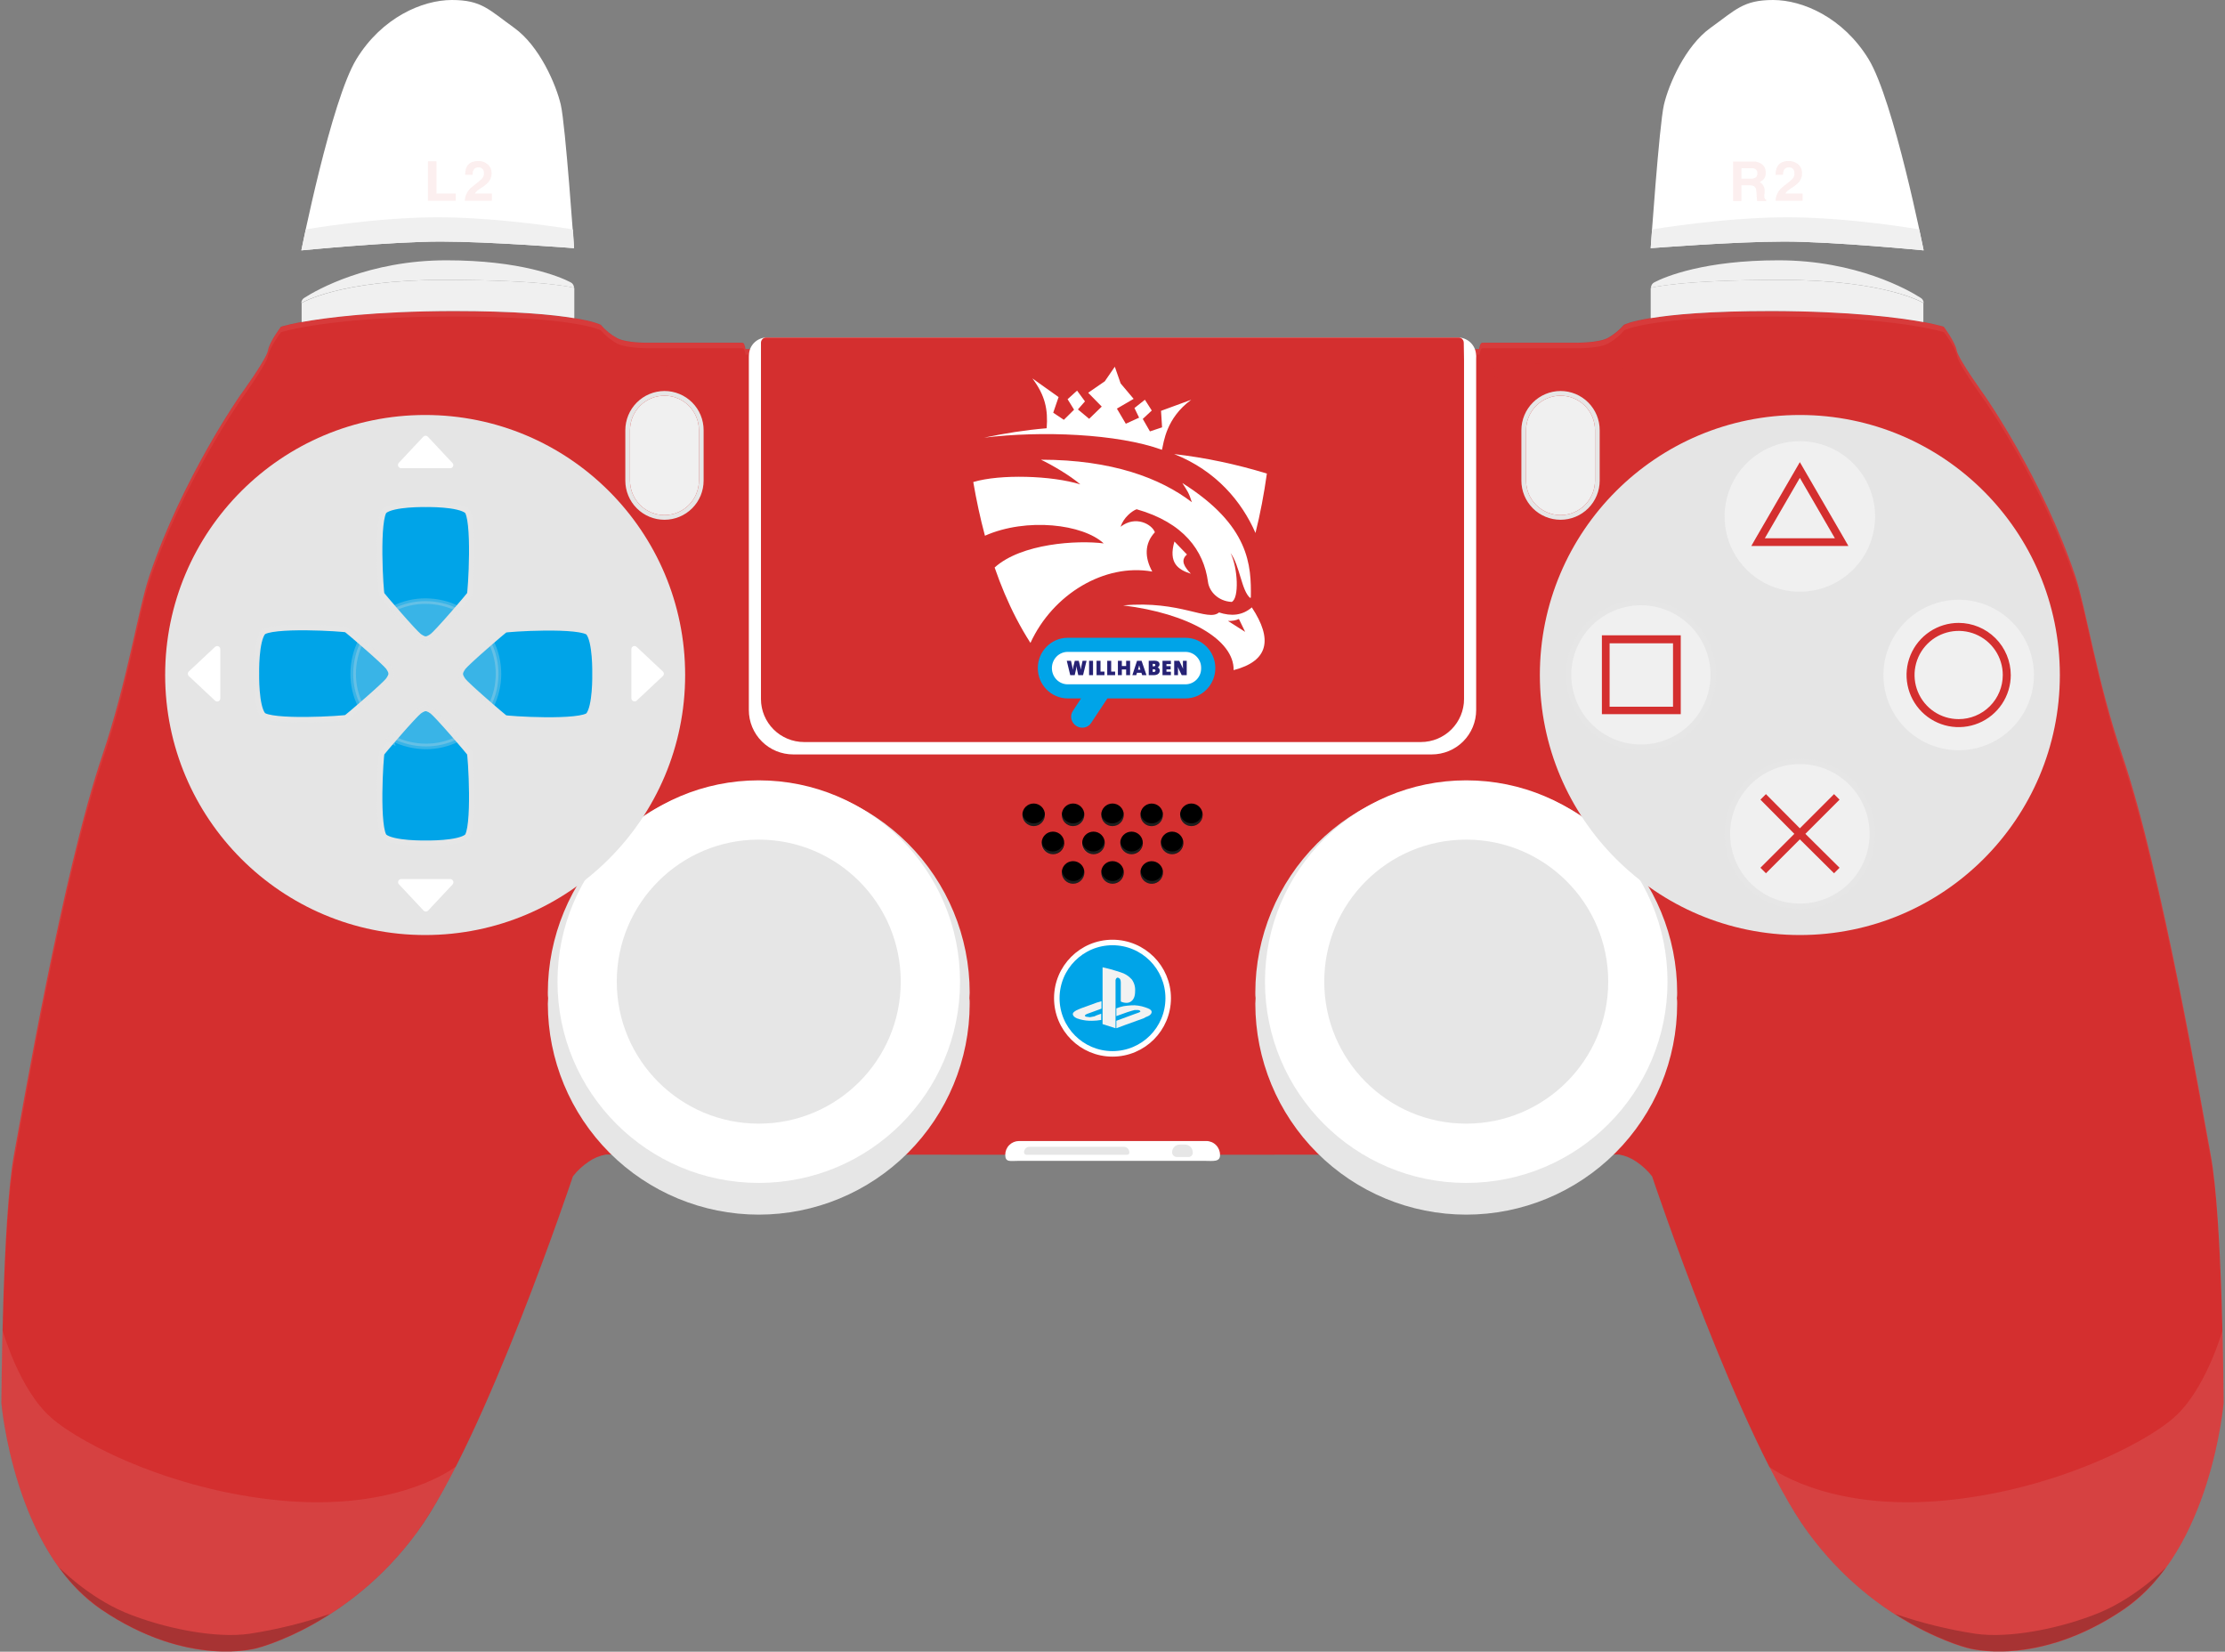 <svg width="807" height="599" viewBox="0 0 807 599" fill="none" xmlns="http://www.w3.org/2000/svg">
<rect x="0" y="0" width="807" height="599" fill="#808080" stroke="none"/>
<g clip-path="url(#clip0_714_117)">
<path d="M801.8 418.6C798.9 403.1 784.1 316.1 769.8 274C760.4 246.3 756.7 221 752.8 209.1C740.8 173.4 719.8 143.4 719.8 143.4C719.8 143.4 710.3 130.3 709.7 127.1C709.1 123.9 705 118.5 705 118.5C705 118.5 687.6 112.8 642.7 112.8C597.8 112.8 589 117.8 589 117.8C587.32 119.723 585.325 121.346 583.1 122.6C579.6 124.4 571.4 124.3 571.4 124.3H538C537.837 124.272 537.669 124.284 537.512 124.336C537.355 124.389 537.213 124.479 537.1 124.6C536.769 125.22 536.565 125.9 536.5 126.6H270.4C270.299 125.907 270.097 125.234 269.8 124.6C269.684 124.484 269.542 124.396 269.385 124.344C269.229 124.292 269.063 124.277 268.9 124.3H235.5C235.5 124.3 227.3 124.5 223.8 122.6C221.551 121.382 219.55 119.754 217.9 117.8C217.9 117.8 209.1 112.8 164.2 112.8C119.3 112.8 101.9 118.5 101.9 118.5C101.9 118.5 97.8 123.8 97.2 127.1C96.6 130.4 87.1 143.4 87.1 143.4C87.1 143.4 66.1 173.4 54.1 209.1C50.1 221 46.4 246.3 37.1 274C22.8 316.1 8 403.1 5.1 418.6C0.8 441.8 0.5 508.8 0.5 508.8C0.5 508.8 5 562.2 36.7 583.7C68.4 605.2 93.4 597.7 93.4 597.7C93.4 597.7 126.5 589.5 151.2 555.8C175.9 522.1 207.8 426.6 207.8 426.6C209.405 424.541 211.33 422.752 213.5 421.3C215.386 419.985 217.536 419.098 219.8 418.7L403.5 418.8L587.2 418.7C589.464 419.098 591.614 419.985 593.5 421.3C595.67 422.752 597.595 424.541 599.2 426.6C599.2 426.6 631.1 522 655.8 555.8C680.5 589.6 713.6 597.7 713.6 597.7C713.6 597.7 738.6 605.2 770.3 583.7C802 562.2 806.5 508.8 806.5 508.8C806.5 508.8 806.2 441.8 801.8 418.6Z" fill="#D42F2F"/>
<g opacity="0.06">
<path d="M37.1 276C46.5 248.3 50.2 223 54.1 211.1C66.1 175.4 87.1 145.4 87.1 145.4C87.1 145.4 96.6 132.3 97.2 129.1C97.8 125.9 101.9 120.5 101.9 120.5C101.9 120.5 119.3 114.8 164.2 114.8C209.1 114.8 217.9 119.8 217.9 119.8C219.58 121.723 221.575 123.346 223.8 124.6C227.3 126.4 235.5 126.3 235.5 126.3H268.9C269.063 126.272 269.231 126.284 269.388 126.336C269.545 126.389 269.687 126.479 269.8 126.6C270.131 127.22 270.335 127.9 270.4 128.6H536.6C536.701 127.908 536.903 127.234 537.2 126.6C537.316 126.484 537.458 126.396 537.615 126.344C537.771 126.292 537.937 126.277 538.1 126.3H571.5C571.5 126.3 579.7 126.5 583.2 124.6C585.449 123.382 587.45 121.754 589.1 119.8C589.1 119.8 597.9 114.8 642.8 114.8C687.7 114.8 705.1 120.5 705.1 120.5C705.1 120.5 709.2 125.8 709.8 129.1C710.4 132.4 719.9 145.4 719.9 145.4C719.9 145.4 740.9 175.4 752.9 211.1C756.9 223 760.6 248.3 769.9 276C784.2 318.1 799 405.1 801.9 420.6C805.8 441.5 806.5 497.9 806.6 508.9V508.8C806.6 508.8 806.3 441.9 801.9 418.7C799 403.2 784.2 316.2 769.9 274.1C760.5 246.4 756.8 221.1 752.9 209.2C740.9 173.5 719.9 143.5 719.9 143.5C719.9 143.5 710.4 130.4 709.8 127.2C709.2 124 705.1 118.6 705.1 118.6C705.1 118.6 687.7 112.9 642.8 112.9C597.9 112.9 589.1 117.9 589.1 117.9C587.42 119.823 585.425 121.446 583.2 122.7C579.7 124.5 571.5 124.4 571.5 124.4H538.1C537.937 124.372 537.769 124.384 537.612 124.436C537.455 124.489 537.313 124.579 537.2 124.7C536.869 125.32 536.665 126 536.6 126.7H270.4C270.299 126.007 270.097 125.334 269.8 124.7C269.684 124.584 269.542 124.496 269.385 124.444C269.229 124.392 269.063 124.377 268.9 124.4H235.5C235.5 124.4 227.3 124.6 223.8 122.7C221.551 121.482 219.55 119.854 217.9 117.9C217.9 117.9 209.1 112.9 164.2 112.9C119.3 112.9 101.9 118.6 101.9 118.6C101.9 118.6 97.8 123.9 97.2 127.2C96.6 130.5 87.1 143.5 87.1 143.5C87.1 143.5 66.1 173.5 54.1 209.2C50.1 221.1 46.4 246.4 37.1 274.1C22.8 316.2 8 403.2 5.1 418.7C0.8 441.8 0.5 508.8 0.5 508.8V508.9C0.6 498 1.2 441.5 5.2 420.6C8.1 405.2 22.8 318.1 37.1 276Z" fill="white"/>
</g>
<path d="M351.7 360C351.7 339.711 343.64 320.253 329.294 305.906C314.947 291.56 295.489 283.5 275.2 283.5C254.911 283.5 235.453 291.56 221.106 305.906C206.76 320.253 198.7 339.711 198.7 360C198.683 360.668 198.717 361.337 198.8 362C198.8 362.7 198.7 363.3 198.7 364C198.7 384.289 206.76 403.747 221.106 418.094C235.453 432.44 254.911 440.5 275.2 440.5C295.489 440.5 314.947 432.44 329.294 418.094C343.64 403.747 351.7 384.289 351.7 364C351.717 363.332 351.683 362.663 351.6 362C351.6 361.3 351.7 360.6 351.7 360Z" fill="#E6E6E6"/>
<path d="M275.2 429C315.517 429 348.2 396.317 348.2 356C348.2 315.683 315.517 283 275.2 283C234.883 283 202.2 315.683 202.2 356C202.2 396.317 234.883 429 275.2 429Z" fill="white"/>
<path d="M275.2 407.5C303.643 407.5 326.7 384.443 326.7 356C326.7 327.557 303.643 304.5 275.2 304.5C246.757 304.5 223.7 327.557 223.7 356C223.7 384.443 246.757 407.5 275.2 407.5Z" fill="#E6E6E6"/>
<path d="M608.3 360C608.3 339.711 600.24 320.253 585.894 305.906C571.547 291.56 552.089 283.5 531.8 283.5C511.511 283.5 492.053 291.56 477.706 305.906C463.36 320.253 455.3 339.711 455.3 360C455.283 360.668 455.317 361.337 455.4 362C455.4 362.7 455.3 363.3 455.3 364C455.3 384.289 463.36 403.747 477.706 418.094C492.053 432.44 511.511 440.5 531.8 440.5C552.089 440.5 571.547 432.44 585.894 418.094C600.24 403.747 608.3 384.289 608.3 364C608.317 363.332 608.283 362.663 608.2 362C608.281 361.337 608.314 360.668 608.3 360Z" fill="#E6E6E6"/>
<path d="M531.8 429C572.117 429 604.8 396.317 604.8 356C604.8 315.683 572.117 283 531.8 283C491.483 283 458.8 315.683 458.8 356C458.8 396.317 491.483 429 531.8 429Z" fill="white"/>
<path d="M531.8 407.5C560.243 407.5 583.3 384.443 583.3 356C583.3 327.557 560.243 304.5 531.8 304.5C503.357 304.5 480.3 327.557 480.3 356C480.3 384.443 503.357 407.5 531.8 407.5Z" fill="#E6E6E6"/>
<path d="M535.3 128C535.067 126.443 534.283 125.02 533.09 123.993C531.897 122.965 530.375 122.4 528.8 122.4H278.2C276.62 122.381 275.088 122.939 273.89 123.97C272.693 125.001 271.914 126.435 271.7 128C271.617 128.697 271.583 129.399 271.6 130.1V257.5C271.599 259.615 272.014 261.709 272.823 263.663C273.632 265.617 274.817 267.392 276.313 268.887C277.808 270.383 279.583 271.569 281.537 272.377C283.491 273.186 285.585 273.601 287.7 273.6H519.3C521.415 273.601 523.509 273.186 525.463 272.377C527.417 271.569 529.192 270.383 530.687 268.887C532.183 267.392 533.368 265.617 534.177 263.663C534.986 261.709 535.401 259.615 535.4 257.5V130.1C535.467 129.399 535.433 128.692 535.3 128Z" fill="white"/>
<path d="M652.8 339.1C704.88 339.1 747.1 296.88 747.1 244.8C747.1 192.72 704.88 150.5 652.8 150.5C600.72 150.5 558.5 192.72 558.5 244.8C558.5 296.88 600.72 339.1 652.8 339.1Z" fill="#E5E5E5"/>
<path d="M154.2 339.1C206.28 339.1 248.5 296.88 248.5 244.8C248.5 192.72 206.28 150.5 154.2 150.5C102.12 150.5 59.9 192.72 59.9 244.8C59.9 296.88 102.12 339.1 154.2 339.1Z" fill="#E5E5E5"/>
<path d="M230.9 254.1L240.4 245.2C240.518 245.092 240.613 244.961 240.677 244.815C240.742 244.668 240.775 244.51 240.775 244.35C240.775 244.19 240.742 244.032 240.677 243.885C240.613 243.739 240.518 243.608 240.4 243.5L230.9 234.6C230.742 234.447 230.543 234.344 230.327 234.303C230.111 234.262 229.888 234.286 229.685 234.372C229.483 234.457 229.31 234.6 229.188 234.783C229.066 234.966 229.001 235.18 229 235.4V253.2C228.994 253.423 229.054 253.642 229.17 253.831C229.287 254.021 229.456 254.173 229.657 254.268C229.858 254.363 230.083 254.398 230.304 254.368C230.524 254.338 230.731 254.245 230.9 254.1Z" fill="white"/>
<path d="M145.5 169.8H163.3C163.52 169.799 163.734 169.734 163.917 169.612C164.1 169.49 164.243 169.317 164.329 169.115C164.414 168.912 164.438 168.689 164.397 168.473C164.356 168.257 164.253 168.058 164.1 167.9L155.2 158.4C155.092 158.282 154.961 158.187 154.815 158.123C154.668 158.058 154.51 158.025 154.35 158.025C154.19 158.025 154.032 158.058 153.885 158.123C153.739 158.187 153.608 158.282 153.5 158.4L144.6 167.9C144.463 168.071 144.377 168.277 144.352 168.495C144.327 168.713 144.363 168.933 144.457 169.131C144.551 169.329 144.698 169.497 144.883 169.615C145.067 169.733 145.281 169.797 145.5 169.8Z" fill="white"/>
<path d="M78 234.6L68.5 243.5C68.382 243.608 68.287 243.739 68.223 243.885C68.158 244.032 68.125 244.19 68.125 244.35C68.125 244.51 68.158 244.668 68.223 244.815C68.287 244.961 68.382 245.092 68.5 245.2L78 254.1C78.158 254.253 78.357 254.356 78.573 254.397C78.789 254.438 79.012 254.414 79.215 254.328C79.417 254.243 79.59 254.1 79.712 253.917C79.834 253.734 79.899 253.52 79.9 253.3V235.5C79.915 235.274 79.862 235.048 79.747 234.853C79.632 234.657 79.461 234.501 79.256 234.403C79.051 234.306 78.822 234.273 78.598 234.308C78.374 234.343 78.165 234.445 78 234.6Z" fill="white"/>
<path d="M163.3 318.8H145.5C145.28 318.801 145.066 318.866 144.883 318.988C144.7 319.11 144.557 319.283 144.471 319.485C144.386 319.688 144.362 319.911 144.403 320.127C144.444 320.343 144.547 320.542 144.7 320.7L153.6 330.2C153.708 330.318 153.839 330.413 153.985 330.477C154.132 330.542 154.29 330.575 154.45 330.575C154.61 330.575 154.768 330.542 154.915 330.477C155.061 330.413 155.192 330.318 155.3 330.2L164.2 320.7C164.337 320.529 164.423 320.323 164.448 320.105C164.473 319.887 164.437 319.667 164.343 319.469C164.249 319.271 164.102 319.103 163.917 318.985C163.733 318.867 163.519 318.803 163.3 318.8Z" fill="white"/>
<path opacity="0.1" d="M105.7 544.5C65.2 541.7 29.9 524.2 18.4 514C6.9 503.8 0.9 482.4 0.9 482.4C0.5 497.4 0.5 508.7 0.5 508.7C0.5 508.7 5 562.1 36.7 583.6C68.4 605.1 93.4 597.6 93.4 597.6C93.4 597.6 126.5 589.4 151.2 555.7C156.466 548.116 161.178 540.162 165.3 531.9C165.2 531.9 146.1 547.2 105.7 544.5Z" fill="#E6E6E6"/>
<path opacity="0.22" d="M90.5 592.5C78 594.3 59.2 590.5 45.4 584.8C31.8 579.1 21.4 568.4 21.4 568.4C25.59 574.307 30.766 579.449 36.7 583.6C68.4 605.1 93.4 597.6 93.4 597.6C93.4 597.6 105.1 594.7 119.7 585.3C110.201 588.565 100.428 590.975 90.5 592.5Z" fill="black"/>
<path opacity="0.1" d="M701.3 544.5C741.8 541.7 777.1 524.2 788.6 514C800.1 503.8 806.1 482.5 806.1 482.5C806.5 497.5 806.5 508.8 806.5 508.8C806.5 508.8 802 562.2 770.3 583.7C738.6 605.2 713.6 597.7 713.6 597.7C713.6 597.7 680.5 589.5 655.8 555.8C650.534 548.216 645.822 540.262 641.7 532C641.8 531.9 660.9 547.2 701.3 544.5Z" fill="#E6E6E6"/>
<path opacity="0.22" d="M716.5 592.5C729 594.3 747.8 590.5 761.6 584.8C775.2 579.1 785.6 568.4 785.6 568.4C781.41 574.307 776.234 579.449 770.3 583.6C738.6 605.1 713.6 597.6 713.6 597.6C713.6 597.6 701.9 594.7 687.3 585.3C696.799 588.565 706.571 590.975 716.5 592.5Z" fill="black"/>
<path d="M241 143.5C244.315 143.5 247.495 144.817 249.839 147.161C252.183 149.505 253.5 152.685 253.5 156V174.3C253.5 177.615 252.183 180.795 249.839 183.139C247.495 185.483 244.315 186.8 241 186.8C237.685 186.8 234.505 185.483 232.161 183.139C229.817 180.795 228.5 177.615 228.5 174.3V156C228.5 152.685 229.817 149.505 232.161 147.161C234.505 144.817 237.685 143.5 241 143.5ZM241 141.8C237.238 141.813 233.634 143.313 230.974 145.974C228.313 148.634 226.813 152.238 226.8 156V174.3C226.8 178.066 228.296 181.678 230.959 184.341C233.622 187.004 237.234 188.5 241 188.5C244.766 188.5 248.378 187.004 251.041 184.341C253.704 181.678 255.2 178.066 255.2 174.3V156C255.201 154.135 254.835 152.288 254.122 150.564C253.409 148.841 252.363 147.275 251.044 145.956C249.725 144.637 248.159 143.591 246.436 142.878C244.712 142.165 242.865 141.799 241 141.8Z" fill="#E6E6E6"/>
<path d="M241 143.5C237.685 143.5 234.505 144.817 232.161 147.161C229.817 149.505 228.5 152.685 228.5 156V174.3C228.5 177.615 229.817 180.795 232.161 183.139C234.505 185.483 237.685 186.8 241 186.8C244.315 186.8 247.495 185.483 249.839 183.139C252.183 180.795 253.5 177.615 253.5 174.3V156C253.5 152.685 252.183 149.505 249.839 147.161C247.495 144.817 244.315 143.5 241 143.5Z" fill="#F0F0F0"/>
<path d="M566 143.5C569.315 143.5 572.495 144.817 574.839 147.161C577.183 149.505 578.5 152.685 578.5 156V174.3C578.5 177.615 577.183 180.795 574.839 183.139C572.495 185.483 569.315 186.8 566 186.8C562.685 186.8 559.505 185.483 557.161 183.139C554.817 180.795 553.5 177.615 553.5 174.3V156C553.5 152.685 554.817 149.505 557.161 147.161C559.505 144.817 562.685 143.5 566 143.5ZM566 141.8C562.238 141.813 558.634 143.313 555.974 145.974C553.314 148.634 551.813 152.238 551.8 156V174.3C551.8 178.066 553.296 181.678 555.959 184.341C558.622 187.004 562.234 188.5 566 188.5C569.766 188.5 573.378 187.004 576.041 184.341C578.704 181.678 580.2 178.066 580.2 174.3V156C580.201 154.135 579.835 152.288 579.122 150.564C578.409 148.841 577.363 147.275 576.044 145.956C574.725 144.637 573.159 143.591 571.436 142.878C569.712 142.165 567.865 141.799 566 141.8Z" fill="#E6E6E6"/>
<path d="M566 143.5C562.685 143.5 559.505 144.817 557.161 147.161C554.817 149.505 553.5 152.685 553.5 156V174.3C553.5 177.615 554.817 180.795 557.161 183.139C559.505 185.483 562.685 186.8 566 186.8C569.315 186.8 572.495 185.483 574.839 183.139C577.183 180.795 578.5 177.615 578.5 174.3V156C578.5 152.685 577.183 149.505 574.839 147.161C572.495 144.817 569.315 143.5 566 143.5Z" fill="#F0F0F0"/>
<path d="M93 244.325L93 244.325L93 244.3L93 244.275L93 244.275L93 244.275L93 244.274L93 244.268L92.999 244.244L92.997 244.147C92.996 244.06 92.994 243.931 92.993 243.766C92.99 243.434 92.99 242.955 92.998 242.369C93.015 241.195 93.068 239.597 93.209 237.895C93.351 236.189 93.58 234.402 93.944 232.841C94.316 231.248 94.8 230.026 95.37 229.338C95.518 229.16 95.993 228.868 97.018 228.587C97.982 228.323 99.248 228.115 100.736 227.959C103.706 227.647 107.431 227.556 111.117 227.587C114.796 227.619 118.41 227.771 121.144 227.94C122.512 228.025 123.655 228.114 124.472 228.193C124.883 228.233 125.202 228.269 125.424 228.3C125.485 228.309 125.535 228.317 125.575 228.323C125.598 228.341 125.628 228.364 125.663 228.391C125.793 228.492 125.969 228.632 126.187 228.81C126.622 229.164 127.212 229.654 127.907 230.24C129.298 231.411 131.103 232.957 132.93 234.553C134.757 236.15 136.602 237.793 138.075 239.158C138.812 239.841 139.45 240.45 139.944 240.946C140.456 241.461 140.762 241.804 140.881 241.973C141.529 242.899 141.769 243.518 141.858 243.854C141.899 244.011 141.908 244.108 141.909 244.148L141.876 244.3L141.909 244.452C141.908 244.492 141.899 244.589 141.858 244.746C141.769 245.082 141.529 245.701 140.881 246.627C140.762 246.796 140.456 247.139 139.944 247.654C139.45 248.15 138.812 248.759 138.075 249.442C136.602 250.807 134.757 252.45 132.93 254.047C131.103 255.643 129.298 257.189 127.907 258.36C127.212 258.946 126.622 259.436 126.187 259.79C125.969 259.968 125.793 260.108 125.663 260.209C125.628 260.236 125.598 260.259 125.575 260.277C125.535 260.283 125.485 260.291 125.424 260.3C125.202 260.331 124.883 260.367 124.472 260.407C123.655 260.486 122.512 260.575 121.144 260.66C118.41 260.829 114.796 260.981 111.117 261.013C107.431 261.044 103.706 260.953 100.736 260.641C99.248 260.485 97.982 260.277 97.018 260.013C95.993 259.732 95.518 259.44 95.37 259.262C94.8 258.574 94.316 257.352 93.944 255.759C93.58 254.198 93.351 252.411 93.209 250.705C93.068 249.003 93.015 247.405 92.998 246.231C92.99 245.645 92.99 245.166 92.993 244.834C92.994 244.669 92.996 244.54 92.997 244.453L92.999 244.356L93 244.332L93 244.326L93 244.325L93 244.325Z" fill="#00A4E8" stroke="#E6E6E6" stroke-width="2"/>
<path opacity="0.25" d="M140.881 246.627L140.878 246.631C140.718 246.862 140.248 247.37 139.477 248.122C138.733 248.847 137.774 249.738 136.703 250.709C134.87 252.372 132.724 254.256 130.797 255.923C129.003 252.32 128.077 248.342 128.1 244.306L128.1 244.305C128.119 240.272 129.047 236.302 130.807 232.686C132.731 234.35 134.873 236.231 136.703 237.891C137.774 238.862 138.733 239.753 139.477 240.478C140.248 241.23 140.718 241.738 140.878 241.969L140.878 241.969L140.881 241.973C141.529 242.899 141.769 243.518 141.858 243.854C141.899 244.011 141.908 244.108 141.91 244.148L141.876 244.3L141.91 244.452C141.908 244.492 141.899 244.589 141.858 244.746C141.769 245.082 141.529 245.701 140.881 246.627Z" fill="#E6E6E6" stroke="#E6E6E6" stroke-width="2"/>
<path d="M154.846 231.758C154.689 231.799 154.592 231.808 154.552 231.809L154.4 231.776L154.248 231.809C154.208 231.808 154.111 231.799 153.955 231.758C153.618 231.669 152.999 231.429 152.074 230.781C151.904 230.662 151.561 230.356 151.046 229.844C150.55 229.35 149.942 228.712 149.258 227.975C147.893 226.502 146.25 224.657 144.653 222.83C143.057 221.003 141.511 219.198 140.34 217.807C139.754 217.112 139.264 216.522 138.91 216.087C138.732 215.869 138.592 215.693 138.491 215.563C138.464 215.528 138.441 215.498 138.423 215.475C138.417 215.435 138.409 215.385 138.4 215.324C138.369 215.102 138.333 214.783 138.293 214.372C138.214 213.555 138.125 212.412 138.04 211.044C137.871 208.31 137.719 204.696 137.688 201.017C137.656 197.331 137.747 193.606 138.059 190.636C138.215 189.148 138.423 187.882 138.687 186.918C138.968 185.893 139.26 185.418 139.438 185.27C140.126 184.7 141.348 184.216 142.941 183.844C144.502 183.48 146.289 183.251 147.995 183.109C149.697 182.968 151.295 182.915 152.469 182.898C153.056 182.89 153.534 182.89 153.866 182.893C154.031 182.894 154.16 182.896 154.247 182.897L154.344 182.899L154.368 182.9L154.374 182.9L154.375 182.9L154.375 182.9L154.375 182.9L154.4 182.9L154.425 182.9L154.425 182.9L154.425 182.9L154.426 182.9L154.432 182.9L154.456 182.899L154.553 182.897C154.64 182.896 154.769 182.894 154.934 182.893C155.266 182.89 155.745 182.89 156.331 182.898C157.505 182.915 159.103 182.968 160.805 183.109C162.511 183.251 164.298 183.48 165.859 183.844C167.452 184.216 168.674 184.7 169.362 185.27C169.54 185.418 169.832 185.893 170.113 186.918C170.377 187.882 170.585 189.148 170.741 190.636C171.053 193.606 171.144 197.331 171.113 201.017C171.082 204.696 170.929 208.31 170.76 211.044C170.675 212.412 170.586 213.555 170.507 214.372C170.468 214.783 170.431 215.102 170.4 215.324C170.391 215.385 170.383 215.435 170.377 215.475C170.359 215.498 170.337 215.528 170.309 215.563C170.208 215.693 170.068 215.869 169.89 216.087C169.536 216.522 169.046 217.112 168.46 217.807C167.289 219.198 165.743 221.003 164.147 222.83C162.55 224.657 160.907 226.502 159.542 227.975C158.859 228.712 158.25 229.35 157.754 229.844C157.239 230.356 156.896 230.662 156.727 230.781C155.801 231.429 155.182 231.669 154.846 231.758Z" fill="#00A4E8" stroke="#E6E6E6" stroke-width="2"/>
<path opacity="0.25" d="M152.074 230.781L152.069 230.778C151.841 230.62 151.341 230.153 150.596 229.381C149.878 228.637 148.997 227.678 148.03 226.606C146.643 225.066 145.097 223.31 143.63 221.644C143.347 221.322 143.066 221.004 142.79 220.691C146.389 218.901 150.363 217.977 154.394 218L154.395 218C158.428 218.019 162.398 218.947 166.014 220.707C164.35 222.631 162.469 224.773 160.809 226.603C159.838 227.674 158.947 228.633 158.222 229.377C157.47 230.148 156.962 230.618 156.731 230.778L156.731 230.778L156.727 230.781C155.801 231.429 155.182 231.669 154.846 231.758C154.689 231.799 154.592 231.808 154.552 231.809L154.4 231.776L154.248 231.809C154.208 231.808 154.111 231.799 153.955 231.758C153.618 231.669 152.999 231.429 152.074 230.781Z" fill="#E6E6E6" stroke="#E6E6E6" stroke-width="2"/>
<path d="M166.942 244.846C166.901 244.689 166.892 244.592 166.891 244.552L166.924 244.4L166.891 244.248C166.892 244.208 166.901 244.111 166.942 243.955C167.031 243.618 167.271 242.999 167.919 242.073C168.038 241.904 168.344 241.561 168.856 241.046C169.35 240.55 169.989 239.941 170.725 239.258C172.198 237.893 174.043 236.25 175.87 234.653C177.697 233.057 179.502 231.511 180.893 230.34C181.588 229.754 182.178 229.264 182.613 228.91C182.831 228.732 183.007 228.592 183.137 228.491C183.172 228.464 183.202 228.441 183.225 228.423C183.265 228.417 183.315 228.409 183.376 228.4C183.598 228.369 183.917 228.333 184.328 228.293C185.145 228.214 186.288 228.125 187.656 228.04C190.39 227.871 194.004 227.719 197.683 227.687C201.369 227.656 205.094 227.747 208.064 228.059C209.552 228.215 210.818 228.423 211.782 228.687C212.807 228.968 213.282 229.26 213.43 229.438C214 230.126 214.484 231.348 214.856 232.941C215.22 234.502 215.449 236.289 215.591 237.995C215.732 239.697 215.785 241.295 215.802 242.469C215.81 243.055 215.81 243.534 215.807 243.866C215.806 244.031 215.804 244.16 215.803 244.247L215.801 244.344L215.8 244.368L215.8 244.374L215.8 244.375V244.375L215.8 244.375L215.8 244.4L215.8 244.425L215.8 244.425V244.425L215.8 244.426L215.8 244.432L215.801 244.456L215.803 244.553C215.804 244.64 215.806 244.769 215.807 244.934C215.81 245.266 215.81 245.745 215.802 246.331C215.785 247.505 215.732 249.103 215.591 250.805C215.449 252.511 215.22 254.298 214.856 255.859C214.484 257.452 214 258.674 213.43 259.362C213.282 259.54 212.807 259.832 211.782 260.113C210.818 260.377 209.552 260.585 208.064 260.741C205.094 261.053 201.369 261.144 197.683 261.113C194.004 261.081 190.39 260.929 187.656 260.76C186.288 260.675 185.145 260.586 184.328 260.507C183.917 260.467 183.598 260.431 183.376 260.4C183.315 260.391 183.265 260.383 183.225 260.377C183.202 260.359 183.172 260.336 183.137 260.309C183.007 260.208 182.831 260.068 182.613 259.89C182.178 259.536 181.588 259.046 180.893 258.46C179.502 257.289 177.697 255.743 175.87 254.147C174.043 252.55 172.198 250.907 170.725 249.542C169.989 248.859 169.35 248.25 168.856 247.754C168.344 247.239 168.038 246.896 167.919 246.727C167.271 245.801 167.031 245.182 166.942 244.846Z" fill="#00A4E8" stroke="#E5E5E5" stroke-width="2"/>
<path opacity="0.25" d="M178.097 232.782C179.873 236.392 180.8 240.366 180.8 244.4C180.8 248.434 179.873 252.408 178.097 256.018C176.172 254.352 174.028 252.47 172.197 250.809C171.126 249.838 170.167 248.947 169.423 248.222C168.652 247.47 168.182 246.962 168.022 246.731L168.022 246.731L168.019 246.727C167.371 245.801 167.131 245.182 167.042 244.846C167.001 244.689 166.992 244.592 166.991 244.552L167.024 244.4L166.991 244.248C166.992 244.208 167.001 244.111 167.042 243.954C167.131 243.618 167.371 242.999 168.019 242.073L168.019 242.073L168.022 242.069C168.182 241.838 168.652 241.33 169.423 240.578C170.167 239.853 171.126 238.962 172.197 237.991C174.028 236.33 176.172 234.448 178.097 232.782Z" fill="#E5E5E5" stroke="#E5E5E5" stroke-width="2"/>
<path d="M154.425 305.8L154.425 305.8L154.4 305.8L154.375 305.8L154.375 305.8H154.375L154.374 305.8L154.368 305.8L154.344 305.801L154.247 305.803C154.16 305.804 154.031 305.806 153.866 305.807C153.534 305.81 153.056 305.81 152.469 305.802C151.295 305.785 149.697 305.732 147.995 305.591C146.289 305.449 144.502 305.22 142.941 304.856C141.348 304.484 140.126 304 139.438 303.43C139.26 303.282 138.968 302.807 138.687 301.782C138.423 300.818 138.215 299.552 138.059 298.064C137.747 295.094 137.656 291.369 137.688 287.683C137.719 284.004 137.871 280.39 138.04 277.656C138.125 276.288 138.214 275.145 138.293 274.328C138.333 273.917 138.369 273.598 138.4 273.376C138.409 273.315 138.417 273.265 138.423 273.225C138.441 273.202 138.464 273.172 138.491 273.137C138.592 273.007 138.732 272.831 138.91 272.613C139.264 272.178 139.754 271.588 140.34 270.893C141.511 269.502 143.057 267.697 144.653 265.87C146.25 264.043 147.893 262.198 149.258 260.725C149.942 259.988 150.55 259.35 151.046 258.856C151.561 258.344 151.904 258.038 152.074 257.919C152.999 257.271 153.618 257.031 153.955 256.942C154.111 256.901 154.208 256.892 154.248 256.891L154.4 256.924L154.552 256.891C154.592 256.892 154.689 256.901 154.846 256.942C155.182 257.031 155.801 257.271 156.727 257.919C156.896 258.038 157.239 258.344 157.754 258.856C158.25 259.35 158.859 259.988 159.542 260.725C160.907 262.198 162.55 264.043 164.147 265.87C165.743 267.697 167.289 269.502 168.46 270.893C169.046 271.588 169.536 272.178 169.89 272.613C170.068 272.831 170.208 273.007 170.309 273.137C170.337 273.172 170.359 273.202 170.377 273.225C170.383 273.265 170.391 273.315 170.4 273.376C170.431 273.598 170.468 273.917 170.507 274.328C170.586 275.145 170.675 276.288 170.76 277.656C170.929 280.39 171.082 284.004 171.113 287.683C171.144 291.369 171.053 295.094 170.741 298.064C170.585 299.552 170.377 300.818 170.113 301.782C169.832 302.807 169.54 303.282 169.362 303.43C168.674 304 167.452 304.484 165.859 304.856C164.298 305.22 162.511 305.449 160.805 305.591C159.103 305.732 157.505 305.785 156.331 305.802C155.745 305.81 155.266 305.81 154.934 305.807C154.769 305.806 154.64 305.804 154.553 305.803L154.456 305.801L154.432 305.8L154.426 305.8L154.425 305.8H154.425Z" fill="#00A4E8" stroke="#E6E6E6" stroke-width="2"/>
<path opacity="0.25" d="M156.727 257.919L156.727 257.919L156.731 257.922C156.962 258.082 157.47 258.552 158.222 259.323C158.947 260.067 159.838 261.026 160.809 262.097C162.472 263.93 164.356 266.076 166.023 268.003C162.42 269.797 158.442 270.723 154.406 270.7L154.405 270.7C150.373 270.681 146.402 269.753 142.786 267.993C144.45 266.069 146.331 263.927 147.991 262.097C148.962 261.026 149.853 260.067 150.579 259.323C151.33 258.552 151.838 258.082 152.069 257.922L152.069 257.922L152.074 257.919C152.999 257.271 153.618 257.031 153.955 256.942C154.111 256.901 154.208 256.892 154.248 256.891L154.4 256.924L154.552 256.891C154.592 256.892 154.689 256.901 154.846 256.942C155.182 257.031 155.801 257.271 156.727 257.919ZM141.2 268.3C141.501 268.464 141.804 268.623 142.111 268.775L141.869 267.525C141.641 267.788 141.418 268.047 141.2 268.3Z" fill="#E6E6E6" stroke="#E6E6E6" stroke-width="2"/>
<path d="M403.5 320.5C405.764 320.5 407.6 318.664 407.6 316.4C407.6 314.136 405.764 312.3 403.5 312.3C401.236 312.3 399.4 314.136 399.4 316.4C399.4 318.664 401.236 320.5 403.5 320.5Z" fill="black"/>
<path d="M403.5 299.6C405.764 299.6 407.6 297.764 407.6 295.5C407.6 293.236 405.764 291.4 403.5 291.4C401.236 291.4 399.4 293.236 399.4 295.5C399.4 297.764 401.236 299.6 403.5 299.6Z" fill="black"/>
<path d="M396.6 309.8C398.864 309.8 400.7 307.964 400.7 305.7C400.7 303.436 398.864 301.6 396.6 301.6C394.336 301.6 392.5 303.436 392.5 305.7C392.5 307.964 394.336 309.8 396.6 309.8Z" fill="black"/>
<path d="M381.9 309.8C384.164 309.8 386 307.964 386 305.7C386 303.436 384.164 301.6 381.9 301.6C379.636 301.6 377.8 303.436 377.8 305.7C377.8 307.964 379.636 309.8 381.9 309.8Z" fill="black"/>
<path d="M389.2 320.5C391.464 320.5 393.3 318.664 393.3 316.4C393.3 314.136 391.464 312.3 389.2 312.3C386.936 312.3 385.1 314.136 385.1 316.4C385.1 318.664 386.936 320.5 389.2 320.5Z" fill="black"/>
<path d="M389.2 299.6C391.464 299.6 393.3 297.764 393.3 295.5C393.3 293.236 391.464 291.4 389.2 291.4C386.936 291.4 385.1 293.236 385.1 295.5C385.1 297.764 386.936 299.6 389.2 299.6Z" fill="black"/>
<path d="M374.9 299.6C377.164 299.6 379 297.764 379 295.5C379 293.236 377.164 291.4 374.9 291.4C372.636 291.4 370.8 293.236 370.8 295.5C370.8 297.764 372.636 299.6 374.9 299.6Z" fill="black"/>
<path d="M410.4 309.8C412.664 309.8 414.5 307.964 414.5 305.7C414.5 303.436 412.664 301.6 410.4 301.6C408.136 301.6 406.3 303.436 406.3 305.7C406.3 307.964 408.136 309.8 410.4 309.8Z" fill="black"/>
<path d="M425.1 309.8C427.364 309.8 429.2 307.964 429.2 305.7C429.2 303.436 427.364 301.6 425.1 301.6C422.836 301.6 421 303.436 421 305.7C421 307.964 422.836 309.8 425.1 309.8Z" fill="black"/>
<path d="M421.766 317.072C422.128 314.837 420.611 312.731 418.375 312.368C416.14 312.006 414.034 313.523 413.671 315.759C413.309 317.994 414.826 320.1 417.062 320.462C419.297 320.825 421.403 319.307 421.766 317.072Z" fill="black"/>
<path d="M421.766 296.174C422.128 293.939 420.611 291.833 418.375 291.47C416.14 291.107 414.034 292.625 413.671 294.86C413.309 297.095 414.826 299.201 417.062 299.564C419.297 299.927 421.403 298.409 421.766 296.174Z" fill="black"/>
<path d="M432.1 299.6C434.364 299.6 436.2 297.764 436.2 295.5C436.2 293.236 434.364 291.4 432.1 291.4C429.836 291.4 428 293.236 428 295.5C428 297.764 429.836 299.6 432.1 299.6Z" fill="black"/>
<g opacity="0.12">
<path d="M403.5 319.5C402.499 319.488 401.536 319.119 400.784 318.459C400.032 317.798 399.541 316.891 399.4 315.9C399.4 316.1 399.3 316.2 399.3 316.4C399.3 317.487 399.732 318.53 400.501 319.299C401.27 320.068 402.313 320.5 403.4 320.5C404.487 320.5 405.53 320.068 406.299 319.299C407.068 318.53 407.5 317.487 407.5 316.4C407.516 316.227 407.481 316.054 407.4 315.9C407.336 316.886 406.895 317.809 406.17 318.479C405.444 319.15 404.488 319.515 403.5 319.5Z" fill="white"/>
<path d="M403.5 299.6C404.04 299.605 404.576 299.503 405.075 299.299C405.575 299.095 406.029 298.793 406.411 298.411C406.793 298.029 407.095 297.575 407.299 297.075C407.503 296.575 407.605 296.04 407.6 295.5C407.616 295.327 407.581 295.154 407.5 295C407.373 295.997 406.886 296.913 406.131 297.576C405.376 298.239 404.405 298.603 403.4 298.6C402.399 298.588 401.436 298.219 400.684 297.559C399.932 296.898 399.441 295.991 399.3 295C399.3 295.2 399.2 295.3 399.2 295.5C399.284 296.594 399.769 297.618 400.563 298.375C401.357 299.132 402.403 299.569 403.5 299.6Z" fill="white"/>
<path d="M400.7 305.7C400.716 305.527 400.681 305.354 400.6 305.2C400.473 306.197 399.986 307.113 399.231 307.776C398.476 308.439 397.505 308.803 396.5 308.8C395.499 308.788 394.536 308.419 393.784 307.759C393.032 307.099 392.541 306.191 392.4 305.2C392.4 305.4 392.3 305.5 392.3 305.7C392.295 306.24 392.397 306.775 392.601 307.275C392.805 307.775 393.107 308.229 393.489 308.611C393.871 308.993 394.325 309.295 394.825 309.499C395.325 309.703 395.86 309.805 396.4 309.8C396.953 309.817 397.503 309.725 398.02 309.527C398.536 309.33 399.008 309.032 399.408 308.65C399.808 308.268 400.129 307.811 400.35 307.305C400.572 306.798 400.691 306.253 400.7 305.7Z" fill="white"/>
<path d="M385.9 305.2C385.773 306.197 385.286 307.113 384.531 307.776C383.776 308.439 382.805 308.803 381.8 308.8C380.799 308.788 379.836 308.419 379.084 307.759C378.332 307.099 377.841 306.191 377.7 305.2C377.7 305.4 377.6 305.5 377.6 305.7C377.6 306.787 378.032 307.83 378.801 308.599C379.57 309.368 380.613 309.8 381.7 309.8C382.787 309.8 383.83 309.368 384.599 308.599C385.368 307.83 385.8 306.787 385.8 305.7C386 305.5 386 305.4 385.9 305.2Z" fill="white"/>
<path d="M389.3 319.5C388.299 319.488 387.336 319.119 386.584 318.459C385.832 317.798 385.341 316.891 385.2 315.9C385.2 316.1 385.1 316.2 385.1 316.4C385.1 317.487 385.532 318.53 386.301 319.299C387.07 320.068 388.113 320.5 389.2 320.5C390.287 320.5 391.33 320.068 392.099 319.299C392.868 318.53 393.3 317.487 393.3 316.4C393.316 316.227 393.281 316.054 393.2 315.9C393.136 316.886 392.696 317.809 391.97 318.479C391.244 319.15 390.288 319.515 389.3 319.5Z" fill="white"/>
<path d="M389.3 299.6C389.84 299.605 390.375 299.503 390.875 299.299C391.375 299.095 391.829 298.793 392.211 298.411C392.593 298.029 392.895 297.575 393.099 297.075C393.303 296.575 393.405 296.04 393.4 295.5C393.416 295.327 393.381 295.154 393.3 295C393.173 295.997 392.686 296.913 391.931 297.576C391.176 298.239 390.205 298.603 389.2 298.6C388.199 298.588 387.236 298.219 386.484 297.559C385.732 296.898 385.241 295.991 385.1 295C385.1 295.2 385 295.3 385 295.5C385.068 296.6 385.549 297.633 386.346 298.393C387.143 299.153 388.198 299.584 389.3 299.6Z" fill="white"/>
<path d="M379.1 295.5C379.116 295.327 379.081 295.154 379 295C378.873 295.997 378.386 296.913 377.631 297.576C376.876 298.239 375.905 298.603 374.9 298.6C373.899 298.588 372.936 298.219 372.184 297.559C371.432 296.898 370.941 295.991 370.8 295C370.8 295.2 370.7 295.3 370.7 295.5C370.695 296.04 370.797 296.575 371.001 297.075C371.205 297.575 371.507 298.029 371.889 298.411C372.271 298.793 372.725 299.095 373.225 299.299C373.725 299.503 374.26 299.605 374.8 299.6C375.912 299.619 376.986 299.199 377.791 298.432C378.596 297.665 379.066 296.611 379.1 295.5Z" fill="white"/>
<path d="M414.5 305.2C414.373 306.197 413.886 307.113 413.131 307.776C412.376 308.439 411.405 308.803 410.4 308.8C409.399 308.788 408.436 308.419 407.684 307.759C406.932 307.099 406.441 306.191 406.3 305.2C406.3 305.4 406.2 305.5 406.2 305.7C406.2 306.787 406.632 307.83 407.401 308.599C408.17 309.368 409.213 309.8 410.3 309.8C411.387 309.8 412.43 309.368 413.199 308.599C413.968 307.83 414.4 306.787 414.4 305.7C414.6 305.5 414.5 305.4 414.5 305.2Z" fill="white"/>
<path d="M425.1 308.8C424.099 308.788 423.136 308.419 422.384 307.759C421.632 307.099 421.141 306.191 421 305.2C421 305.4 420.9 305.5 420.9 305.7C420.9 306.238 421.006 306.772 421.212 307.269C421.418 307.766 421.72 308.218 422.101 308.599C422.482 308.98 422.934 309.282 423.431 309.488C423.928 309.694 424.462 309.8 425 309.8C425.538 309.8 426.072 309.694 426.569 309.488C427.066 309.282 427.518 308.98 427.899 308.599C428.28 308.218 428.582 307.766 428.788 307.269C428.994 306.772 429.1 306.238 429.1 305.7C429.116 305.527 429.081 305.354 429 305.2C428.985 305.694 428.871 306.18 428.666 306.629C428.461 307.079 428.168 307.483 427.805 307.818C427.442 308.153 427.016 308.412 426.551 308.581C426.087 308.75 425.594 308.824 425.1 308.8Z" fill="white"/>
<path d="M417.8 319.5C416.799 319.488 415.836 319.119 415.084 318.459C414.332 317.798 413.841 316.891 413.7 315.9C413.7 316.1 413.6 316.2 413.6 316.4C413.6 317.487 414.032 318.53 414.801 319.299C415.57 320.068 416.613 320.5 417.7 320.5C418.787 320.5 419.83 320.068 420.599 319.299C421.368 318.53 421.8 317.487 421.8 316.4C421.816 316.227 421.781 316.054 421.7 315.9C421.636 316.886 421.196 317.809 420.47 318.479C419.744 319.15 418.788 319.515 417.8 319.5Z" fill="white"/>
<path d="M417.8 299.6C418.34 299.605 418.875 299.503 419.375 299.299C419.875 299.095 420.329 298.793 420.711 298.411C421.093 298.029 421.395 297.575 421.599 297.075C421.803 296.575 421.905 296.04 421.9 295.5C421.916 295.327 421.881 295.154 421.8 295C421.673 295.997 421.186 296.913 420.431 297.576C419.676 298.239 418.705 298.603 417.7 298.6C416.699 298.588 415.736 298.219 414.984 297.559C414.232 296.898 413.741 295.991 413.6 295C413.6 295.2 413.5 295.3 413.5 295.5C413.568 296.6 414.049 297.633 414.846 298.393C415.643 299.153 416.698 299.584 417.8 299.6Z" fill="white"/>
<path d="M432.1 298.6C431.099 298.588 430.136 298.219 429.384 297.559C428.632 296.898 428.141 295.991 428 295C428 295.2 427.9 295.3 427.9 295.5C427.9 296.587 428.332 297.63 429.101 298.399C429.87 299.168 430.913 299.6 432 299.6C433.087 299.6 434.13 299.168 434.899 298.399C435.668 297.63 436.1 296.587 436.1 295.5C436.116 295.327 436.081 295.154 436 295C435.936 295.986 435.495 296.909 434.77 297.579C434.044 298.25 433.088 298.615 432.1 298.6Z" fill="white"/>
</g>
<path d="M437.1 421H369.2C366.4 421 364.6 421.6 364.6 418.8C364.6 417.474 365.127 416.202 366.064 415.264C367.002 414.327 368.274 413.8 369.6 413.8H437.5C438.826 413.8 440.098 414.327 441.035 415.264C441.973 416.202 442.5 417.474 442.5 418.8C442.6 421.5 439.9 421 437.1 421Z" fill="white"/>
<path d="M408.8 418.8H372.3C372.061 418.8 371.832 418.705 371.664 418.536C371.495 418.368 371.4 418.139 371.4 417.9C371.4 417.37 371.611 416.861 371.986 416.486C372.361 416.111 372.87 415.9 373.4 415.9H407.6C408.13 415.9 408.639 416.111 409.014 416.486C409.389 416.861 409.6 417.37 409.6 417.9C409.62 418.014 409.613 418.131 409.582 418.242C409.55 418.354 409.494 418.456 409.417 418.543C409.34 418.629 409.245 418.697 409.138 418.742C409.031 418.786 408.916 418.806 408.8 418.8Z" fill="#E6E6E6"/>
<path d="M431 419.6H426.8C426.353 419.587 425.928 419.404 425.612 419.088C425.296 418.772 425.113 418.347 425.1 417.9C425.1 417.532 425.172 417.168 425.313 416.828C425.454 416.489 425.66 416.18 425.92 415.92C426.18 415.66 426.489 415.454 426.828 415.313C427.168 415.172 427.532 415.1 427.9 415.1H429.8C430.168 415.1 430.532 415.172 430.871 415.313C431.211 415.454 431.52 415.66 431.78 415.92C432.04 416.18 432.246 416.489 432.387 416.828C432.528 417.168 432.6 417.532 432.6 417.9C432.63 418.122 432.611 418.348 432.543 418.561C432.475 418.774 432.36 418.969 432.206 419.132C432.053 419.295 431.865 419.422 431.656 419.503C431.447 419.584 431.223 419.617 431 419.6Z" fill="#E6E6E6"/>
<path d="M530.9 124.3C530.9 123.796 530.7 123.313 530.344 122.956C529.987 122.6 529.504 122.4 529 122.4H277.9C277.396 122.4 276.913 122.6 276.556 122.956C276.2 123.313 276 123.796 276 124.3V253.5C276.005 257.636 277.651 261.601 280.575 264.525C283.499 267.449 287.464 269.095 291.6 269.1H515.4C519.536 269.095 523.501 267.449 526.425 264.525C529.349 261.601 530.995 257.636 531 253.5V130.4L530.9 124.3Z" fill="#D42F2F"/>
<g opacity="0.12">
<path d="M276 253.5C276.005 257.636 277.651 261.601 280.575 264.525C283.499 267.449 287.464 269.095 291.6 269.1H515.4C519.536 269.095 523.501 267.449 526.425 264.525C529.349 261.601 530.995 257.636 531 253.5V147H276V253.5Z" fill="#D42F2F"/>
</g>
<path d="M710.4 271C705.198 271 700.113 269.458 695.788 266.568C691.463 263.678 688.092 259.57 686.102 254.765C684.111 249.959 683.59 244.671 684.605 239.569C685.62 234.467 688.125 229.781 691.803 226.103C695.481 222.425 700.167 219.92 705.269 218.905C710.371 217.891 715.659 218.411 720.464 220.402C725.27 222.393 729.378 225.763 732.267 230.089C735.157 234.414 736.7 239.498 736.7 244.7C736.692 251.673 733.919 258.358 728.988 263.288C724.058 268.219 717.373 270.992 710.4 271Z" fill="#F0F0F0"/>
<path d="M710.4 219.5C715.394 219.51 720.273 221 724.42 223.783C728.566 226.566 731.795 230.516 733.697 235.133C735.599 239.751 736.089 244.829 735.105 249.725C734.121 254.621 731.707 259.115 728.169 262.64C724.631 266.164 720.127 268.56 715.227 269.524C710.327 270.489 705.251 269.979 700.641 268.059C696.031 266.139 692.094 262.894 689.327 258.737C686.561 254.579 685.09 249.694 685.1 244.7C685.134 238.01 687.814 231.605 692.554 226.884C697.294 222.162 703.71 219.508 710.4 219.5ZM710.4 217.5C705 217.5 699.722 219.101 695.233 222.101C690.743 225.101 687.244 229.364 685.178 234.353C683.112 239.341 682.571 244.83 683.624 250.126C684.678 255.422 687.278 260.286 691.096 264.104C694.914 267.922 699.778 270.522 705.074 271.575C710.37 272.629 715.859 272.088 720.847 270.022C725.836 267.956 730.099 264.457 733.099 259.967C736.099 255.478 737.7 250.199 737.7 244.8C737.689 237.563 734.81 230.625 729.692 225.508C724.575 220.39 717.637 217.511 710.4 217.5Z" fill="#F0F0F0"/>
<path d="M710.4 225.9C706.662 225.9 703.008 227.008 699.9 229.085C696.792 231.162 694.369 234.114 692.939 237.567C691.508 241.021 691.134 244.821 691.863 248.487C692.592 252.153 694.392 255.521 697.036 258.164C699.679 260.808 703.046 262.608 706.713 263.337C710.379 264.066 714.179 263.692 717.633 262.261C721.086 260.831 724.038 258.408 726.115 255.3C728.191 252.192 729.3 248.538 729.3 244.8C729.287 239.791 727.291 234.992 723.75 231.45C720.208 227.909 715.408 225.913 710.4 225.9ZM710.4 260.8C707.235 260.8 704.142 259.862 701.511 258.104C698.88 256.345 696.829 253.847 695.618 250.923C694.407 247.999 694.09 244.782 694.707 241.679C695.325 238.575 696.849 235.724 699.086 233.486C701.324 231.249 704.175 229.725 707.278 229.107C710.382 228.49 713.599 228.807 716.523 230.018C719.446 231.229 721.945 233.28 723.703 235.911C725.461 238.542 726.4 241.636 726.4 244.8C726.4 249.043 724.714 253.113 721.714 256.114C718.713 259.114 714.643 260.8 710.4 260.8Z" fill="#D42F2F"/>
<path d="M652.8 328.6C647.598 328.6 642.513 327.058 638.188 324.168C633.863 321.278 630.493 317.17 628.502 312.365C626.511 307.559 625.991 302.271 627.005 297.169C628.02 292.067 630.525 287.381 634.203 283.703C637.881 280.025 642.567 277.52 647.669 276.505C652.771 275.491 658.059 276.011 662.865 278.002C667.67 279.993 671.778 283.363 674.668 287.688C677.558 292.014 679.1 297.098 679.1 302.3C679.092 309.273 676.319 315.958 671.388 320.888C666.458 325.819 659.773 328.592 652.8 328.6Z" fill="#F0F0F0"/>
<path d="M652.8 277.1C657.804 277.1 662.695 278.584 666.856 281.364C671.016 284.144 674.259 288.095 676.174 292.718C678.089 297.341 678.59 302.428 677.614 307.336C676.638 312.244 674.228 316.752 670.69 320.29C667.151 323.828 662.643 326.238 657.736 327.214C652.828 328.19 647.741 327.689 643.118 325.774C638.495 323.859 634.544 320.616 631.764 316.456C628.984 312.295 627.5 307.404 627.5 302.4C627.508 295.692 630.176 289.262 634.919 284.519C639.662 279.776 646.092 277.108 652.8 277.1ZM652.8 275.1C647.4 275.1 642.122 276.701 637.633 279.701C633.143 282.701 629.644 286.964 627.578 291.953C625.512 296.941 624.971 302.43 626.024 307.726C627.078 313.022 629.678 317.886 633.496 321.704C637.314 325.522 642.178 328.122 647.474 329.175C652.77 330.229 658.259 329.688 663.247 327.622C668.236 325.556 672.499 322.057 675.499 317.567C678.499 313.078 680.1 307.799 680.1 302.4C680.089 295.163 677.21 288.225 672.092 283.108C666.975 277.99 660.037 275.111 652.8 275.1Z" fill="#E6E6E6"/>
<path d="M667.2 290L665.2 288L652.8 300.4L640.5 288L638.5 290L650.8 302.4L638.5 314.7L640.5 316.7L652.8 304.4L665.2 316.7L667.2 314.7L654.8 302.4L667.2 290Z" fill="#D42F2F"/>
<path d="M595.3 271C590.098 271 585.013 269.458 580.688 266.568C576.363 263.678 572.993 259.57 571.002 254.765C569.011 249.959 568.491 244.671 569.505 239.569C570.52 234.467 573.025 229.781 576.703 226.103C580.381 222.425 585.067 219.92 590.169 218.905C595.271 217.891 600.559 218.411 605.365 220.402C610.17 222.393 614.278 225.763 617.168 230.089C620.058 234.414 621.6 239.498 621.6 244.7C621.592 251.673 618.819 258.358 613.888 263.288C608.958 268.219 602.273 270.992 595.3 271Z" fill="#F0F0F0"/>
<path d="M595.2 219.5C600.194 219.51 605.073 221 609.22 223.783C613.366 226.566 616.595 230.516 618.497 235.133C620.399 239.751 620.889 244.829 619.905 249.725C618.921 254.621 616.507 259.115 612.969 262.64C609.431 266.164 604.927 268.56 600.027 269.524C595.127 270.489 590.051 269.979 585.441 268.059C580.831 266.139 576.894 262.894 574.128 258.737C571.361 254.579 569.89 249.694 569.9 244.7C569.934 238.01 572.614 231.605 577.354 226.884C582.094 222.162 588.51 219.508 595.2 219.5ZM595.2 217.5C589.8 217.5 584.522 219.101 580.033 222.101C575.543 225.101 572.044 229.364 569.978 234.353C567.912 239.341 567.371 244.83 568.424 250.126C569.478 255.422 572.078 260.286 575.896 264.104C579.714 267.922 584.578 270.522 589.874 271.575C595.17 272.629 600.659 272.088 605.647 270.022C610.636 267.956 614.899 264.457 617.899 259.967C620.899 255.478 622.5 250.199 622.5 244.8C622.489 237.563 619.61 230.625 614.492 225.508C609.375 220.39 602.437 217.511 595.2 217.5Z" fill="#E6E6E6"/>
<path d="M606.8 230.4H581V259H609.6V230.4H606.8ZM606.8 256.3H583.8V233.3H606.8V256.3Z" fill="#D42F2F"/>
<path d="M652.8 213.5C647.598 213.5 642.513 211.958 638.188 209.068C633.863 206.178 630.493 202.07 628.502 197.265C626.511 192.459 625.991 187.171 627.005 182.069C628.02 176.967 630.525 172.281 634.203 168.603C637.881 164.925 642.567 162.42 647.669 161.405C652.771 160.391 658.059 160.911 662.865 162.902C667.67 164.893 671.778 168.263 674.668 172.589C677.558 176.914 679.1 181.998 679.1 187.2C679.092 194.173 676.319 200.858 671.388 205.788C666.458 210.719 659.773 213.492 652.8 213.5Z" fill="#F0F0F0"/>
<path d="M652.8 162C657.804 162 662.695 163.484 666.856 166.264C671.016 169.044 674.259 172.995 676.174 177.618C678.089 182.241 678.59 187.328 677.614 192.236C676.638 197.143 674.228 201.652 670.69 205.19C667.151 208.728 662.643 211.138 657.736 212.114C652.828 213.09 647.741 212.589 643.118 210.674C638.495 208.759 634.544 205.516 631.764 201.356C628.984 197.195 627.5 192.304 627.5 187.3C627.508 180.592 630.176 174.162 634.919 169.419C639.662 164.676 646.092 162.008 652.8 162ZM652.8 160C647.4 160 642.122 161.601 637.633 164.601C633.143 167.601 629.644 171.864 627.578 176.853C625.512 181.841 624.971 187.33 626.024 192.626C627.078 197.922 629.678 202.786 633.496 206.604C637.314 210.422 642.178 213.022 647.474 214.075C652.77 215.129 658.259 214.588 663.247 212.522C668.236 210.456 672.499 206.957 675.499 202.467C678.499 197.978 680.1 192.699 680.1 187.3C680.089 180.063 677.21 173.125 672.092 168.008C666.975 162.89 660.037 160.011 652.8 160Z" fill="#F0F0F0"/>
<path d="M668.8 195.2L652.8 167.6L636.8 195.2L635.2 198H670.4L668.8 195.2ZM652.8 195.2H640.1L652.8 173.3L665.5 195.2H652.8Z" fill="#D42F2F"/>
<path d="M403.5 382.2C414.656 382.2 423.7 373.156 423.7 362C423.7 350.844 414.656 341.8 403.5 341.8C392.344 341.8 383.3 350.844 383.3 362C383.3 373.156 392.344 382.2 403.5 382.2Z" fill="#00A4E8" stroke="white" stroke-width="2" stroke-miterlimit="10"/>
<path d="M404.6 368.6V355.8C404.58 355.622 404.596 355.441 404.648 355.269C404.699 355.097 404.785 354.938 404.9 354.8C404.975 354.69 405.086 354.61 405.214 354.574C405.342 354.537 405.478 354.546 405.6 354.6C406.2 354.8 406.5 355.3 406.5 356.3V363.2C407.15 363.533 407.87 363.704 408.6 363.7C409.172 363.703 409.731 363.528 410.2 363.2C411.2 362.5 411.7 361.3 411.7 359.5C411.821 357.97 411.396 356.446 410.5 355.2C409.405 353.966 407.984 353.065 406.4 352.6C405.1 352.2 403.9 351.8 402.8 351.5C401.7 351.2 400.8 351 399.9 350.8V363V365.7V367.4V369.9V371.4L404.6 372.9V369.3V368.6Z" fill="#F2F2F2"/>
<path d="M399.5 367.6L397.8 368.2L396.9 368.6L395.3 368.9L393.8 368.7C393.5 368.5 393.4 368.3 393.6 368.1C393.8 367.9 393.8 368 393.9 367.9C394 367.8 394.2 367.8 394.3 367.7L395.4 367.3L399.5 365.8V363.1L397.8 363.6L392.3 365.6L391.3 366C389.8 366.6 389.1 367.2 389.1 367.8C389.2 368.6 390.1 369.3 391.8 369.7C393.202 370.071 394.65 370.239 396.1 370.2C397.206 370.191 398.31 370.09 399.4 369.9V367.6H399.5Z" fill="#F2F2F2"/>
<path d="M415.3 365.3C414.489 365.017 413.651 364.816 412.8 364.7C411.974 364.567 411.134 364.533 410.3 364.6C409.362 364.651 408.428 364.751 407.5 364.9C406.611 365.089 405.741 365.356 404.9 365.7V368.5L408.8 367.1L410.4 366.6L411.5 366.3H412.9C413.2 366.4 413.5 366.5 413.6 366.7C413.7 366.9 413.4 367.1 412.8 367.3L411.4 367.8L404.9 370.2V372.9L408.4 371.6L414.8 369.3L415.5 368.9C417 368.4 417.7 367.7 417.7 367C417.7 366.3 416.9 365.8 415.3 365.3Z" fill="#F2F2F2"/>
<path d="M697.7 109.9C697.705 109.513 697.606 109.133 697.412 108.798C697.218 108.464 696.938 108.188 696.6 108C692.1 105.1 673.2 94.4 645.1 94.4C618.2 94.4 604 100.3 600 102.4C599.633 102.587 599.325 102.874 599.113 103.228C598.901 103.582 598.792 103.988 598.8 104.4C598.8 104.4 608.6 101.5 646.3 101.5C684 101.5 697.7 109.9 697.7 109.9Z" fill="#F0F0F0"/>
<path d="M697.6 116.8V109.9C697.6 109.9 683.9 101.5 646.2 101.5C608.5 101.5 598.7 104.4 598.7 104.4V115.4C606.4 114.1 619.9 112.8 642.8 112.8C671.3 112.9 688.7 115.2 697.6 116.8Z" fill="#F0F0F0"/>
<path d="M109.3 109.9C109.295 109.513 109.394 109.133 109.588 108.798C109.781 108.464 110.062 108.188 110.4 108C114.9 105.1 133.8 94.4 161.9 94.4C188.8 94.4 203 100.3 207 102.4C207.367 102.587 207.675 102.874 207.887 103.228C208.099 103.582 208.208 103.988 208.2 104.4C208.2 104.4 198.4 101.5 160.7 101.5C123 101.5 109.3 109.9 109.3 109.9Z" fill="#F0F0F0"/>
<path d="M109.4 116.8V109.9C109.4 109.9 123.1 101.5 160.8 101.5C198.5 101.5 208.3 104.4 208.3 104.4V115.4C200.6 114.1 187.1 112.8 164.2 112.8C135.7 112.9 118.3 115.2 109.4 116.8Z" fill="#F0F0F0"/>
<path d="M697.7 90.8C697.7 90.8 665 87.6 647.1 87.6C629.2 87.6 598.7 90 598.7 90C598.7 90 601.8 45.3 603.5 38C605.2 30.7 611.2 16.7 620.4 10.1C629.6 3.5 632.3 0 643.1 0C653.9 0 668.5 6.4 677.7 21.4C686.9 36.4 697.7 90.8 697.7 90.8Z" fill="white"/>
<path d="M599.2 83.2C599.2 83.2 625.3 78.8 648.2 78.8C671.1 78.8 696.1 83.2 696.1 83.2C697.1 87.9 697.7 90.8 697.7 90.8C697.7 90.8 665 87.6 647.1 87.6C629.2 87.6 598.7 90 598.7 90C598.7 90 598.9 87.3 599.2 83.2Z" fill="#F0F0F0"/>
<g opacity="0.08">
<path d="M649.2 65.7L646 68.3C644.787 69.492 644.072 71.101 644 72.8H653.8V70.2H647.5C648.057 69.424 648.773 68.777 649.6 68.3C650.592 67.727 651.501 67.021 652.3 66.2C653.141 65.308 653.607 64.126 653.6 62.9C653.623 62.281 653.51 61.664 653.268 61.094C653.026 60.524 652.661 60.014 652.2 59.6C651.223 58.779 649.975 58.351 648.7 58.4C645.6 58.4 644 60.1 644 63.4H646.7C646.7 61.6 647.4 60.7 648.8 60.7C649.079 60.671 649.36 60.706 649.623 60.802C649.886 60.899 650.123 61.055 650.317 61.258C650.51 61.461 650.654 61.705 650.738 61.973C650.821 62.24 650.843 62.523 650.8 62.8C651 63.9 650.4 64.8 649.2 65.7Z" fill="#D42F2F"/>
<path d="M631.6 67.2H634.6C636.1 67.2 636.9 67.8 637 69.1C637.1 70.4 637.2 71.6 637.3 72.9H640.6V72.5C640.1 72.3 639.9 71.8 639.9 71C639.895 70.73 639.928 70.46 640 70.2V69.5C640.077 68.804 639.948 68.101 639.628 67.479C639.307 66.856 638.811 66.342 638.2 66C638.897 65.766 639.495 65.302 639.894 64.684C640.294 64.067 640.472 63.332 640.4 62.6C640.44 62.032 640.343 61.463 640.117 60.941C639.891 60.419 639.542 59.959 639.1 59.6C638.191 58.886 637.053 58.531 635.9 58.6H628.6V72.9H631.6V67.2ZM631.6 61H635.3C636.7 61 637.4 61.6 637.4 62.9C637.4 64.2 636.6 64.8 635.1 64.8H631.6V61Z" fill="#D42F2F"/>
</g>
<path d="M109.3 90.8C109.3 90.8 142 87.6 159.9 87.6C177.8 87.6 208.2 90 208.2 90C208.2 90 205.1 45.3 203.4 38C201.7 30.7 195.7 16.7 186.5 10.1C177.3 3.5 174.7 0 163.9 0C153.1 0 138.5 6.4 129.3 21.4C120.1 36.4 109.3 90.8 109.3 90.8Z" fill="white"/>
<path d="M207.8 83.2C207.8 83.2 181.7 78.8 158.8 78.8C135.9 78.8 110.9 83.2 110.9 83.2C109.9 87.9 109.3 90.8 109.3 90.8C109.3 90.8 142 87.6 159.9 87.6C177.8 87.6 208.2 90 208.2 90C208.2 90 208.1 87.3 207.8 83.2Z" fill="#F0F0F0"/>
<g opacity="0.08">
<path d="M173.8 65.7L170.6 68.3C169.387 69.492 168.672 71.101 168.6 72.8H178.4V70.2H172.2C172.757 69.424 173.473 68.777 174.3 68.3C175.292 67.727 176.201 67.021 177 66.2C177.841 65.308 178.307 64.126 178.3 62.9C178.323 62.281 178.21 61.664 177.968 61.094C177.726 60.524 177.361 60.014 176.9 59.6C175.923 58.779 174.675 58.351 173.4 58.4C170.3 58.4 168.7 60.1 168.7 63.4H171.4C171.4 61.6 172.1 60.7 173.5 60.7C173.779 60.671 174.06 60.706 174.323 60.802C174.586 60.899 174.823 61.055 175.017 61.258C175.21 61.461 175.354 61.705 175.438 61.973C175.522 62.24 175.543 62.523 175.5 62.8C175.6 63.9 175 64.8 173.8 65.7Z" fill="#D42F2F"/>
<path d="M165.3 70.2H158.3V58.5H155.2V72.8H165.3V70.2Z" fill="#D42F2F"/>
</g>
<path d="M548.1 134.6C548.027 135.638 547.564 136.61 546.803 137.319C546.042 138.029 545.04 138.423 544 138.423C542.96 138.423 541.958 138.029 541.197 137.319C540.436 136.61 539.973 135.638 539.9 134.6C539.901 134.076 540.011 133.557 540.221 133.077C540.432 132.596 540.739 132.164 541.123 131.808C541.508 131.452 541.962 131.178 542.457 131.005C542.952 130.831 543.477 130.762 544 130.8C544.525 130.752 545.054 130.815 545.553 130.985C546.052 131.156 546.51 131.429 546.896 131.787C547.283 132.145 547.59 132.581 547.797 133.065C548.005 133.55 548.108 134.073 548.1 134.6ZM541.4 134.6C541.37 134.954 541.415 135.31 541.534 135.644C541.652 135.979 541.841 136.284 542.087 136.54C542.334 136.796 542.632 136.996 542.961 137.127C543.291 137.258 543.645 137.317 544 137.3C544.352 137.309 544.703 137.245 545.029 137.111C545.355 136.977 545.65 136.777 545.895 136.523C546.139 136.269 546.328 135.967 546.45 135.636C546.571 135.305 546.622 134.952 546.6 134.6C546.6 133.91 546.326 133.249 545.839 132.762C545.351 132.274 544.69 132 544 132C543.31 132 542.649 132.274 542.161 132.762C541.674 133.249 541.4 133.91 541.4 134.6Z" fill="#D42F2F"/>
<path d="M549.4 131H553.2C555.6 131 556.1 132.3 556.1 133.2C556.1 134.1 555.6 135.4 553.2 135.4H550.9V138.2H549.4V131ZM550.9 134.4H553.1C553.8 134.4 554.6 134.1 554.6 133.2C554.6 132.3 553.9 132 553.1 132H550.9V134.4Z" fill="#D42F2F"/>
<path d="M556.6 131H563.5V132.1H560.8V138.2H559.3V132H556.6V131Z" fill="#D42F2F"/>
<path d="M564.6 131H566.1V138.2H564.6V131Z" fill="#D42F2F"/>
<path d="M575.6 134.6C575.527 135.638 575.064 136.61 574.303 137.319C573.542 138.029 572.54 138.423 571.5 138.423C570.46 138.423 569.458 138.029 568.697 137.319C567.936 136.61 567.473 135.638 567.4 134.6C567.401 134.076 567.511 133.557 567.721 133.077C567.932 132.596 568.239 132.164 568.623 131.808C569.008 131.452 569.462 131.178 569.957 131.005C570.452 130.831 570.977 130.762 571.5 130.8C572.025 130.752 572.554 130.815 573.053 130.985C573.552 131.156 574.01 131.429 574.396 131.787C574.783 132.145 575.09 132.581 575.297 133.065C575.505 133.55 575.608 134.073 575.6 134.6ZM568.9 134.6C568.87 134.954 568.915 135.31 569.034 135.644C569.152 135.979 569.341 136.284 569.587 136.54C569.834 136.796 570.132 136.996 570.461 137.127C570.791 137.258 571.145 137.317 571.5 137.3C571.852 137.309 572.203 137.245 572.529 137.111C572.855 136.977 573.15 136.777 573.395 136.523C573.639 136.269 573.828 135.967 573.95 135.636C574.071 135.305 574.122 134.952 574.1 134.6C574.1 133.91 573.826 133.249 573.339 132.762C572.851 132.274 572.19 132 571.5 132C570.81 132 570.149 132.274 569.661 132.762C569.174 133.249 568.9 133.91 568.9 134.6Z" fill="#D42F2F"/>
<path d="M577 131H578.6L582.5 136.3V131H583.9V138.2H582.3L578.4 132.9V138.2H577V131Z" fill="#D42F2F"/>
<path d="M586.7 135.8C586.7 136.9 587.7 137.3 588.9 137.3C590.1 137.3 590.7 136.7 590.7 136.2C590.707 135.992 590.641 135.788 590.513 135.623C590.385 135.459 590.204 135.344 590 135.3C589.4 135.1 588.6 135 587.4 134.7C585.9 134.4 585.5 133.6 585.5 132.9C585.5 131.4 587.1 130.8 588.6 130.8C590.4 130.8 591.9 131.6 591.9 133.1H590.4C590.3 132.2 589.6 131.8 588.6 131.8C587.9 131.8 587 132 587 132.7C587 133.2 587.4 133.5 588 133.6C588.845 133.75 589.679 133.95 590.5 134.2C590.939 134.277 591.342 134.493 591.649 134.818C591.955 135.142 592.148 135.557 592.2 136C592.2 137.6 590.5 138.3 588.8 138.3C586.8 138.3 585.3 137.5 585.2 135.7H586.7V135.8Z" fill="#D42F2F"/>
<path d="M222.7 135.8C222.7 136.9 223.7 137.3 224.9 137.3C226.1 137.3 226.7 136.7 226.7 136.2C226.707 135.992 226.641 135.788 226.513 135.623C226.385 135.459 226.204 135.344 226 135.3C225.4 135.1 224.6 135 223.4 134.7C221.9 134.4 221.5 133.6 221.5 132.9C221.5 131.4 223.1 130.8 224.6 130.8C226.4 130.8 227.9 131.6 227.9 133.1H226.4C226.3 132.2 225.6 131.8 224.6 131.8C223.9 131.8 223 132 223 132.7C223 133.2 223.4 133.5 224 133.6C224.845 133.75 225.679 133.95 226.5 134.2C226.94 134.277 227.342 134.493 227.649 134.818C227.955 135.142 228.148 135.557 228.2 136C228.2 137.6 226.5 138.3 224.8 138.3C222.8 138.3 221.3 137.5 221.2 135.7H222.7V135.8Z" fill="#D42F2F"/>
<path d="M229.4 131H230.9V133.9H234.8V131H236.3V138.2H234.8V135H230.9V138.2H229.4V131Z" fill="#D42F2F"/>
<path d="M240.4 131H242L245.3 138.2H243.7L242.9 136.3H239.5L238.7 138.2H237.2L240.4 131ZM239.9 135.3H242.5L241.2 132.2L239.9 135.3Z" fill="#D42F2F"/>
<path d="M246.1 131H250.2C252.1 131 253 131.7 253 132.9C253.016 133.317 252.885 133.726 252.629 134.055C252.372 134.385 252.008 134.613 251.6 134.7C251.968 134.736 252.308 134.911 252.55 135.19C252.792 135.469 252.917 135.831 252.9 136.2C252.9 137 253 137.8 253.4 138.1H251.8C251.63 137.76 251.561 137.378 251.6 137C251.6 135.7 251.3 135.1 249.9 135.1H247.7V138.1H246.2V131H246.1ZM247.6 134.2H250.1C251.1 134.2 251.6 133.8 251.6 133.1C251.6 132.2 250.9 132 250.1 132H247.7V134.2H247.6Z" fill="#D42F2F"/>
<path d="M254.6 131H260.8V132.1H256.1V134H260.4V135H256.1V137.1H260.8V138.2H254.6V131Z" fill="#D42F2F"/>
<path d="M455.358 193.288C457.108 186.3 458.46 179.098 459.492 171.742C448.212 168.295 437.001 165.949 425.863 164.675C441.201 170.745 450.446 182.036 455.358 193.288Z" fill="white"/>
<path d="M390.652 141.662L393.515 145.563L390.961 148.487L395.034 151.885L399.599 147.451L394.677 142.437L400.706 138.28L404.34 133L406.449 139.052L411.166 144.654L405.095 148.191L408.327 153.672L413.152 151.47L411.461 147.976L415.253 144.971L417.746 148.885L414.478 151.93L417.08 156.451L421.481 154.981L421.104 148.994L432.054 144.984C422.893 151.666 422.094 160.477 421.445 163.123C405.348 157.279 377.731 156.168 356.933 158.724C364.272 157.182 371.789 155.959 379.622 155.308C380.159 148.544 379.075 143.387 374.444 137.237L383.946 143.997L382.001 149.672L385.857 152.252L389.561 148.58L387.213 144.78L390.652 141.662Z" fill="white"/>
<path d="M431.919 208.072C427.284 206.604 423.7 204.172 425.961 196.381C427.477 197.954 428.993 199.527 430.509 201.1C427.97 203.267 429.64 205.654 431.919 208.072Z" fill="white"/>
<path fill-rule="evenodd" clip-rule="evenodd" d="M442.138 222.111C446.569 223.555 450.602 223.247 454.028 220.275C461.671 231.855 460.159 239.719 447.431 243.032C447.648 232.027 431.02 222.458 407.373 219.557C428.178 217.669 438.046 225.612 442.138 222.111ZM451.611 229.151C449.535 227.83 447.458 226.509 445.382 225.188C446.871 225.236 448.208 225.014 449.346 224.48C450.101 226.037 450.856 227.594 451.611 229.151ZM432.284 182.13C431.106 178.45 430.675 178.137 428.826 175.169C453.268 190.586 453.867 205.035 453.673 216.719C453.585 216.762 453.498 216.802 453.412 216.842C450.292 214.205 449.67 205.122 446.33 200.576C449.007 206.081 449.475 217.039 446.733 218.296C441.789 218.03 438.563 214.494 438.123 210.985C436.599 199.672 429.335 189.554 412.25 184.685C410.523 185.308 407.497 187.739 406.432 191.04C411.878 186.797 417.796 190.133 418.874 193.025C415 197.175 415.178 202.265 417.92 207.291C400.698 204.191 381.877 215.419 373.74 233.161C371.885 230.278 370.159 227.284 368.556 224.189C365.551 218.389 362.968 212.238 360.752 205.815C370.442 197.038 390.809 195.848 400.309 197.071C392.817 190.103 372.419 187.578 357.235 194.287C355.539 187.974 354.142 181.461 353 174.817C362.702 171.876 381.528 172.455 391.833 175.671C388.154 172.476 381.604 168.649 377.559 166.714C403.318 166.73 420.915 173.417 432.284 182.13Z" fill="white"/>
<path fill-rule="evenodd" clip-rule="evenodd" d="M380.58 234.806H435.739V249.209H380.58V234.806Z" fill="white"/>
<path d="M392.824 244.844H391.082L390.65 242.894C390.566 242.517 390.504 242.062 390.45 241.569H390.442C390.412 242.023 390.342 242.432 390.25 242.84L389.795 244.844H388.169L386.919 239.642H388.438L388.916 241.769C388.993 242.101 389.047 242.509 389.078 242.902H389.086C389.132 242.524 389.186 242.162 389.278 241.792L389.826 239.642H391.267L391.791 241.715C391.868 242.015 391.953 242.424 391.999 242.856H392.007C392.069 242.409 392.138 242.008 392.215 241.646L392.647 239.642H394.088L392.824 244.844ZM428.603 244.844L427.732 243.064C427.532 242.655 427.347 242.239 427.216 241.892C427.247 242.201 427.254 242.378 427.254 242.717V244.844H425.875V239.642H427.709L428.464 241.191C428.688 241.653 428.919 242.123 429.096 242.54C429.058 242.185 429.043 241.784 429.043 241.461V239.642H430.422V244.844H428.603ZM421.635 244.844V239.642H424.68V240.86H423.069V241.592H424.595V242.763H423.069V243.604H424.68V244.844H421.635ZM418.444 242.717C418.39 242.717 418.159 242.717 418.075 242.725V243.673C418.167 243.681 418.321 243.688 418.444 243.688C418.83 243.688 419.092 243.518 419.092 243.195C419.092 242.925 418.891 242.717 418.444 242.717ZM418.483 240.759C418.321 240.759 418.198 240.767 418.075 240.775V241.653C418.159 241.661 418.26 241.661 418.382 241.661C418.83 241.661 419.038 241.469 419.038 241.168C419.038 240.898 418.822 240.759 418.483 240.759ZM418.437 244.86C418.121 244.86 417.519 244.844 416.641 244.844V239.649C417.164 239.619 418.067 239.603 418.714 239.603C419.84 239.603 420.564 240.035 420.564 240.944C420.564 241.407 420.294 241.823 419.893 242.031V242.055C420.34 242.208 420.641 242.679 420.641 243.179C420.641 244.12 419.925 244.86 418.437 244.86ZM413.419 242.216C413.326 241.915 413.234 241.638 413.18 241.314H413.165C413.118 241.615 413.018 241.962 412.91 242.301L412.733 242.871H413.627L413.419 242.216ZM414.259 244.844L413.99 243.997H412.386L412.124 244.844H410.706L412.402 239.642H414.044L415.824 244.844H414.259ZM408.447 244.844V242.794H406.89V244.844H405.457V239.642H406.89V241.538H408.447V239.642H409.881V244.844H408.447ZM401.587 244.844V239.642H403.021V243.565H404.455V244.844H401.587ZM397.719 244.844V239.642H399.152V243.565H400.586V244.844H397.719ZM395.005 244.844H396.439V239.642H395.005V244.844Z" fill="#262274"/>
<path d="M429.954 236.412H387.249C385.67 236.412 384.242 237.063 383.209 238.115C382.167 239.177 381.521 240.653 381.521 242.294C381.521 243.934 382.167 245.411 383.209 246.473C384.242 247.525 385.67 248.176 387.249 248.176H429.954C431.533 248.176 432.961 247.525 433.994 246.473C435.037 245.411 435.681 243.934 435.681 242.294C435.681 240.654 435.037 239.177 433.994 238.115C432.961 237.063 431.533 236.412 429.954 236.412ZM395.729 262.221C394.579 263.984 392.161 264.444 390.327 263.247C388.493 262.052 387.938 259.653 389.088 257.892L392.089 253.289H387.249C384.253 253.289 381.539 252.051 379.574 250.049C377.617 248.056 376.408 245.314 376.408 242.294C376.408 239.274 377.617 236.531 379.574 234.539C381.539 232.537 384.253 231.299 387.249 231.299H429.954C432.95 231.299 435.664 232.537 437.629 234.539C439.586 236.531 440.795 239.274 440.795 242.294C440.795 245.314 439.586 248.056 437.63 250.048C435.664 252.051 432.95 253.289 429.954 253.289H401.644L395.729 262.221Z" fill="#00A4E8"/>
</g>
<defs>
<clipPath id="clip0_714_117">
<rect width="806.1" height="598.97" fill="white" transform="translate(0.5)"/>
</clipPath>
</defs>
</svg>
